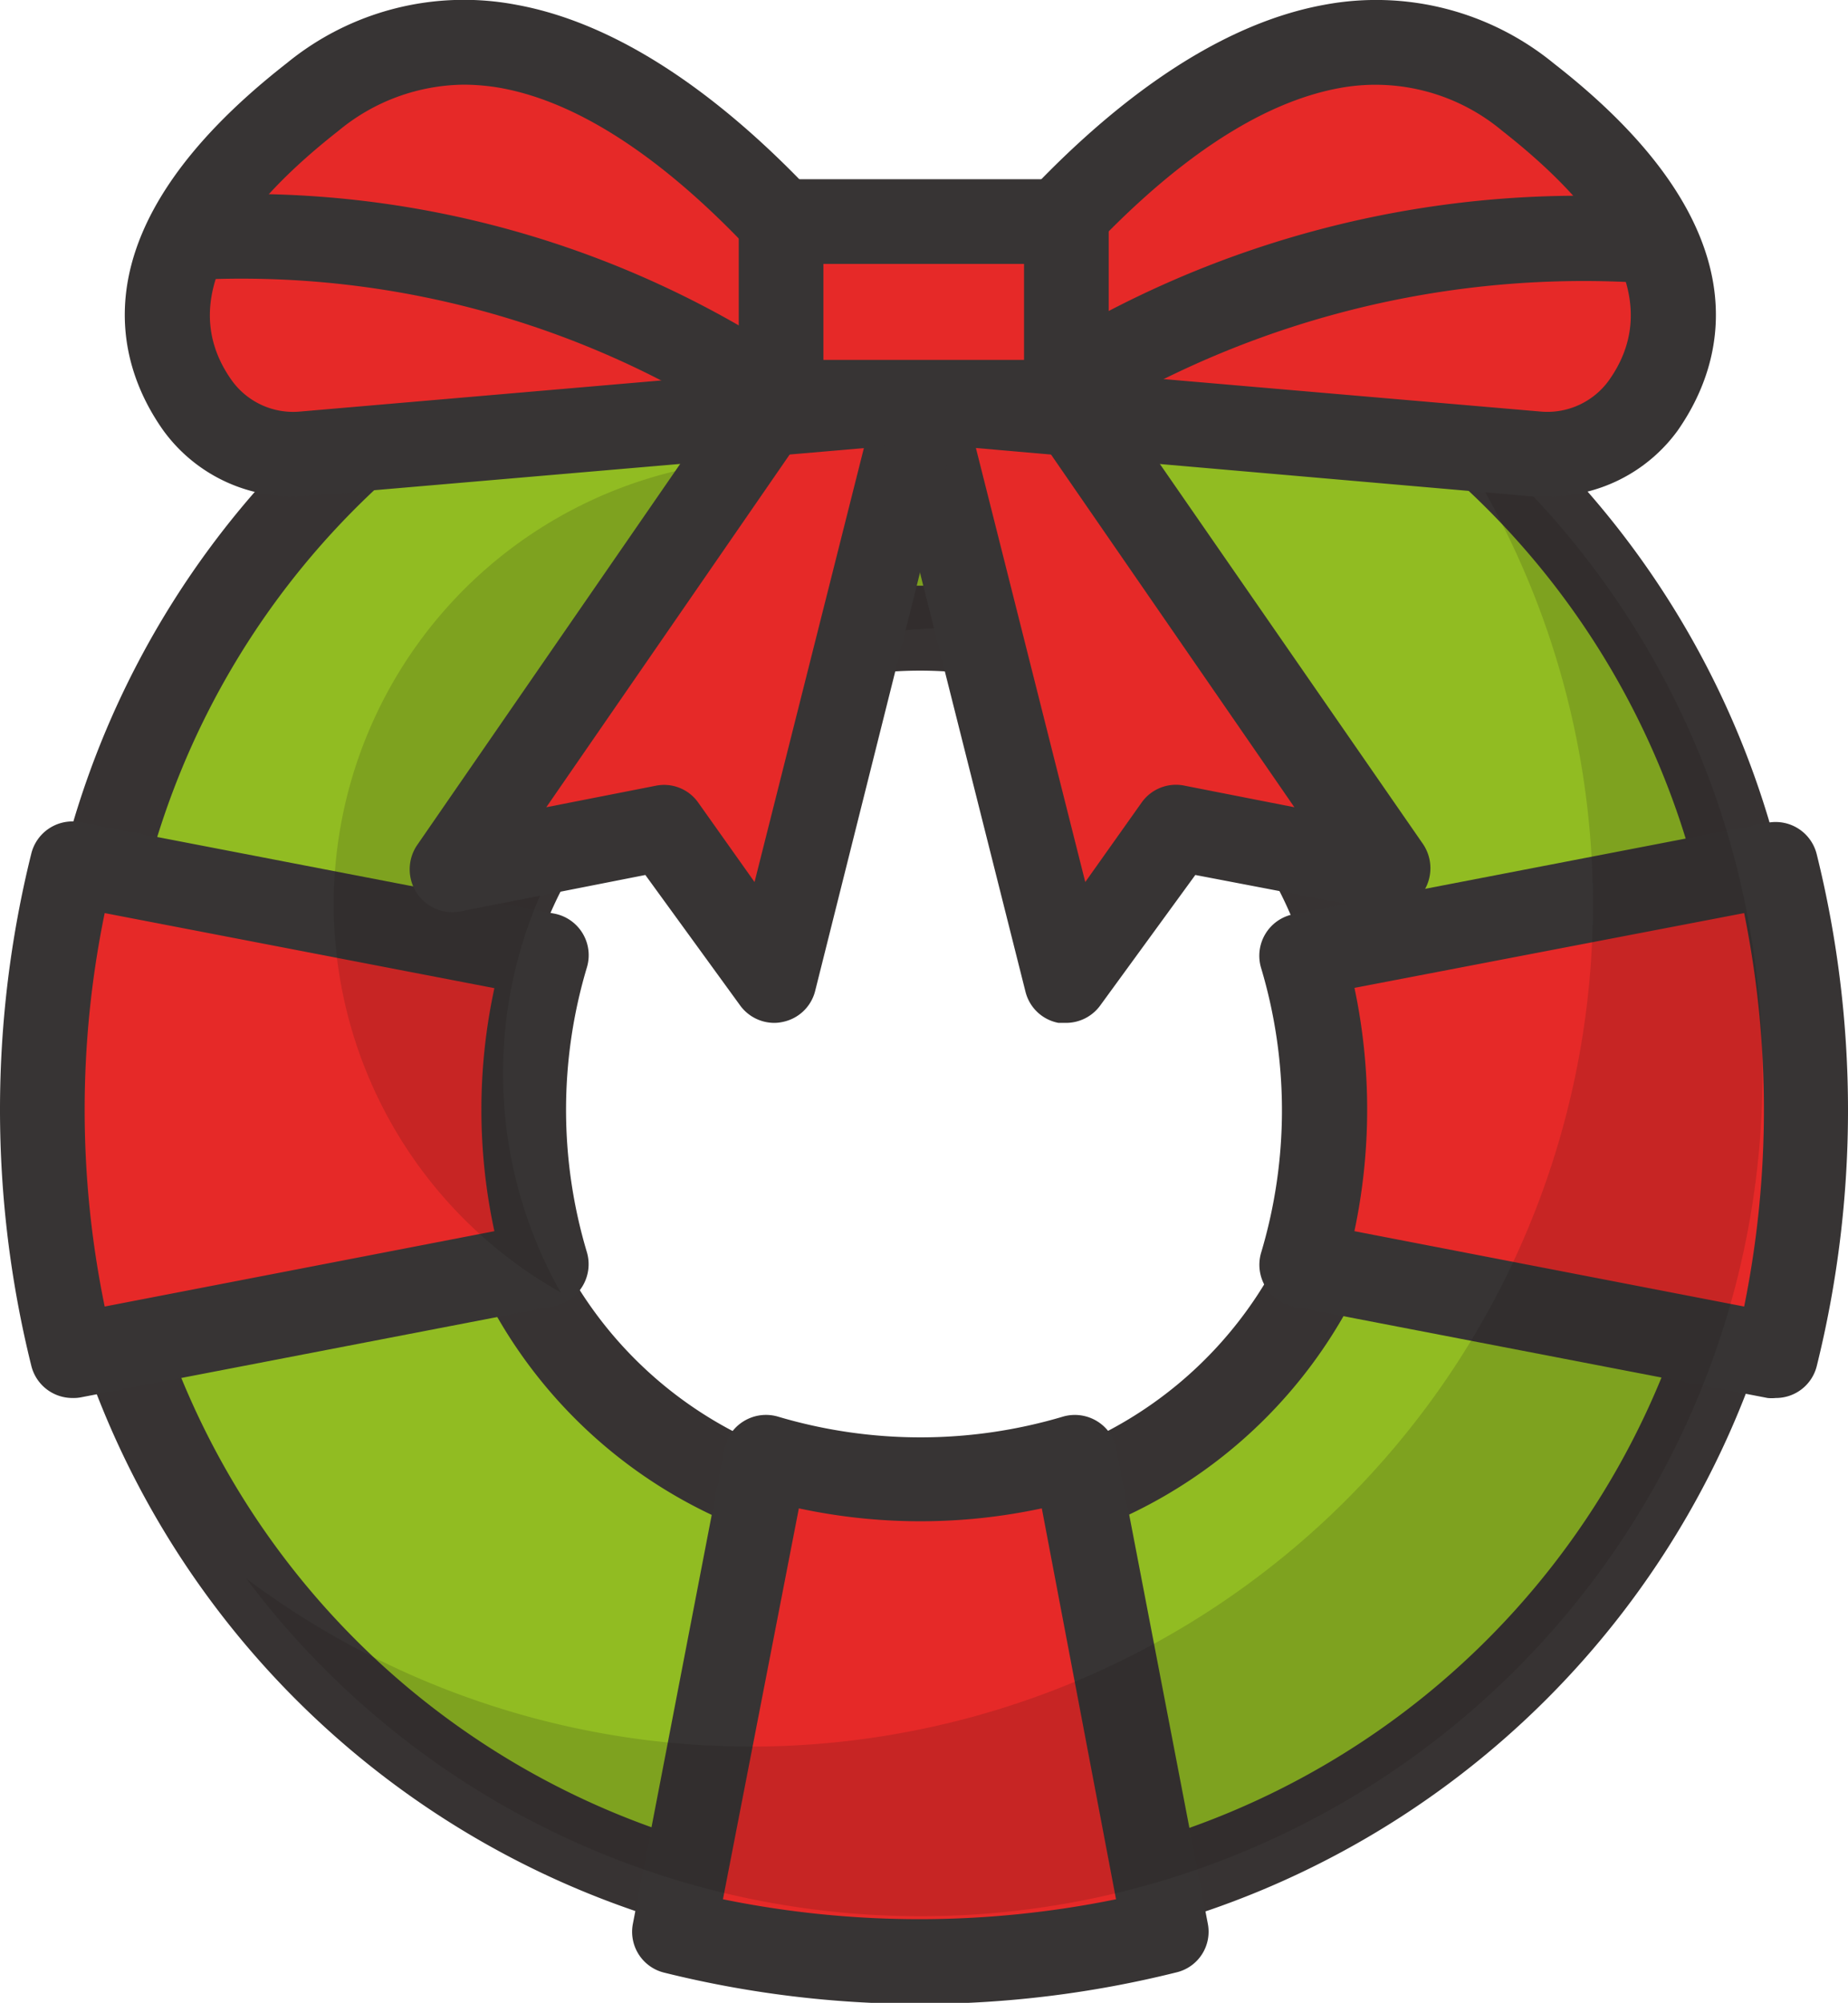 <svg xmlns="http://www.w3.org/2000/svg" viewBox="0 0 65.49 70.96"><defs><style>.cls-1{fill:#91bc22;}.cls-2{fill:#373333;}.cls-3{fill:#e62928;}.cls-4{fill:#373434;}.cls-5{opacity:0.15;}.cls-6{fill:#12100b;}</style></defs><g id="Réteg_2" data-name="Réteg 2"><g id="Layer_2" data-name="Layer 2"><path class="cls-1" d="M32.62,8.2A29.85,29.85,0,1,0,62.46,38,29.84,29.84,0,0,0,32.62,8.2Zm0,45.63A15.79,15.79,0,1,1,48.4,38,15.79,15.79,0,0,1,32.62,53.83Z"/><path class="cls-2" d="M32.62,69.39A31.35,31.35,0,1,1,64,38,31.38,31.38,0,0,1,32.62,69.39Zm0-59.69A28.35,28.35,0,1,0,61,38,28.38,28.38,0,0,0,32.62,9.7Zm0,45.63A17.29,17.29,0,1,1,49.9,38,17.3,17.3,0,0,1,32.62,55.33Zm0-31.57A14.29,14.29,0,1,0,46.9,38,14.3,14.3,0,0,0,32.62,23.76Z"/><path class="cls-3" d="M41.33,68.4,38.09,51.6a19.13,19.13,0,0,1-11,0L23.9,68.4a36.36,36.36,0,0,0,17.43,0Z"/><path class="cls-4" d="M32.62,71a37.62,37.62,0,0,1-9.08-1.11,1.49,1.49,0,0,1-1.11-1.74l3.24-16.8a1.48,1.48,0,0,1,.69-1,1.51,1.51,0,0,1,1.21-.16,17.72,17.72,0,0,0,10.1,0,1.51,1.51,0,0,1,1.9,1.15l3.23,16.8a1.48,1.48,0,0,1-1.11,1.74A37.6,37.6,0,0,1,32.62,71Zm-7-3.71a34.76,34.76,0,0,0,13.93,0L36.92,53.44a20.48,20.48,0,0,1-8.61,0Z"/><path class="cls-3" d="M2.56,30.6l16.8,3.24a19.17,19.17,0,0,0,0,11L2.56,48a36.36,36.36,0,0,1,0-17.43Z"/><path class="cls-4" d="M2.56,49.53a1.5,1.5,0,0,1-1.45-1.14,37.65,37.65,0,0,1,0-18.15,1.5,1.5,0,0,1,1.74-1.11l16.8,3.24a1.5,1.5,0,0,1,1.15,1.9,17.6,17.6,0,0,0,0,10.1,1.51,1.51,0,0,1-1.15,1.9L2.85,49.51A1.42,1.42,0,0,1,2.56,49.53ZM3.71,32.35a34.57,34.57,0,0,0,0,13.94l13.81-2.67a20.37,20.37,0,0,1,0-8.61Z"/><path class="cls-3" d="M62.93,30.6l-16.8,3.24a19.17,19.17,0,0,1,0,11L62.93,48a36.36,36.36,0,0,0,0-17.43Z"/><path class="cls-4" d="M62.93,49.53a1.42,1.42,0,0,1-.29,0l-16.8-3.24a1.51,1.51,0,0,1-1.15-1.9,17.6,17.6,0,0,0,0-10.1,1.5,1.5,0,0,1,1.15-1.9l16.8-3.24a1.5,1.5,0,0,1,1.74,1.11,37.65,37.65,0,0,1,0,18.15A1.49,1.49,0,0,1,62.93,49.53ZM48,43.62l13.81,2.67a35.05,35.05,0,0,0,0-13.94L48,35a20.82,20.82,0,0,1,0,8.61Z"/><g class="cls-5"><path class="cls-6" d="M19.87,45.79A15.77,15.77,0,0,1,41.36,24.3,15.78,15.78,0,1,0,19.87,45.79Z"/><path class="cls-6" d="M50.5,14.16A29.84,29.84,0,0,1,8.73,55.93,29.84,29.84,0,1,0,50.5,14.16Z"/></g><polyline class="cls-3" points="32.62 14.19 37.79 34.73 41.71 29.31 49.2 30.78 37.79 14.26"/><path class="cls-4" d="M37.79,36.24l-.28,0a1.49,1.49,0,0,1-1.17-1.11L31.16,14.56a1.51,1.51,0,0,1,1.09-1.82,1.49,1.49,0,0,1,1.82,1.09l4.39,17.42,2-2.82A1.49,1.49,0,0,1,42,27.84l3.87.76L36.56,15.11A1.5,1.5,0,1,1,39,13.4L50.44,29.92a1.53,1.53,0,0,1,0,1.68,1.5,1.5,0,0,1-1.54.65L42.36,31,39,35.61A1.5,1.5,0,0,1,37.79,36.24Z"/><polyline class="cls-3" points="32.62 14.19 27.44 34.73 23.52 29.31 16.03 30.78 27.44 14.26"/><path class="cls-4" d="M27.44,36.24a1.5,1.5,0,0,1-1.22-.63L22.87,31l-6.55,1.29a1.51,1.51,0,0,1-1.55-.65,1.53,1.53,0,0,1,0-1.68L26.2,13.4a1.5,1.5,0,0,1,2.47,1.71L19.36,28.6l3.87-.76a1.48,1.48,0,0,1,1.51.59l2,2.82,4.39-17.42a1.5,1.5,0,1,1,2.91.73L28.89,35.1a1.49,1.49,0,0,1-1.17,1.11A1.33,1.33,0,0,1,27.44,36.24Z"/><path class="cls-3" d="M32.62,14.19S21.21-4.44,11.08,3.45C4.64,8.45,5.51,12.26,7,14.37a4.22,4.22,0,0,0,3.78,1.71Z"/><path class="cls-4" d="M10.41,17.59a5.67,5.67,0,0,1-4.63-2.35c-1.63-2.31-3.23-7.06,4.38-13A9.91,9.91,0,0,1,18.3.17c8.34,1.52,15.3,12.76,15.59,13.24A1.46,1.46,0,0,1,34,14.87a1.51,1.51,0,0,1-1.21.82L10.91,17.57ZM16.43,3A7.06,7.06,0,0,0,12,4.63C7.7,8,6.43,11,8.23,13.5a2.68,2.68,0,0,0,2.42,1.08l19.28-1.66c-2.3-3.14-7.1-8.87-12.17-9.8A7.65,7.65,0,0,0,16.43,3Z"/><path class="cls-3" d="M32.62,14.19S44-4.44,54.15,3.45c6.44,5,5.57,8.81,4.08,10.92a4.22,4.22,0,0,1-3.78,1.71Z"/><path class="cls-4" d="M54.82,17.59l-.5,0L32.49,15.69a1.51,1.51,0,0,1-1.21-.82,1.46,1.46,0,0,1,.06-1.46c.29-.48,7.25-11.72,15.59-13.24a9.94,9.94,0,0,1,8.15,2.09c7.6,5.92,6,10.67,4.37,13A5.67,5.67,0,0,1,54.82,17.59ZM35.3,12.92l19.28,1.66A2.69,2.69,0,0,0,57,13.5C58.8,11,57.53,8,53.23,4.63a7,7,0,0,0-5.76-1.51C42.39,4.05,37.59,9.78,35.3,12.92Z"/><rect class="cls-3" x="27.68" y="7.85" width="10.12" height="6.41"/><path class="cls-4" d="M37.79,15.75H27.68a1.5,1.5,0,0,1-1.5-1.5V7.85a1.5,1.5,0,0,1,1.5-1.5H37.79a1.5,1.5,0,0,1,1.5,1.5v6.4A1.5,1.5,0,0,1,37.79,15.75Zm-8.61-3h7.11V9.35H29.18Z"/><path class="cls-3" d="M7.05,8.41a33.71,33.71,0,0,1,20.63,5.84"/><path class="cls-4" d="M27.68,15.75a1.56,1.56,0,0,1-.85-.25A32.51,32.51,0,0,0,7.21,9.9,1.52,1.52,0,0,1,5.56,8.57,1.5,1.5,0,0,1,6.89,6.92,35,35,0,0,1,28.52,13a1.5,1.5,0,0,1-.84,2.74Z"/><path class="cls-3" d="M58,8.45a34.87,34.87,0,0,0-21.21,5.8"/><path class="cls-4" d="M36.78,15.75A1.5,1.5,0,0,1,35.94,13,36.14,36.14,0,0,1,58.15,7a1.5,1.5,0,1,1-.31,3h0A33.62,33.62,0,0,0,37.63,15.5,1.56,1.56,0,0,1,36.78,15.75Z"/></g></g></svg>
